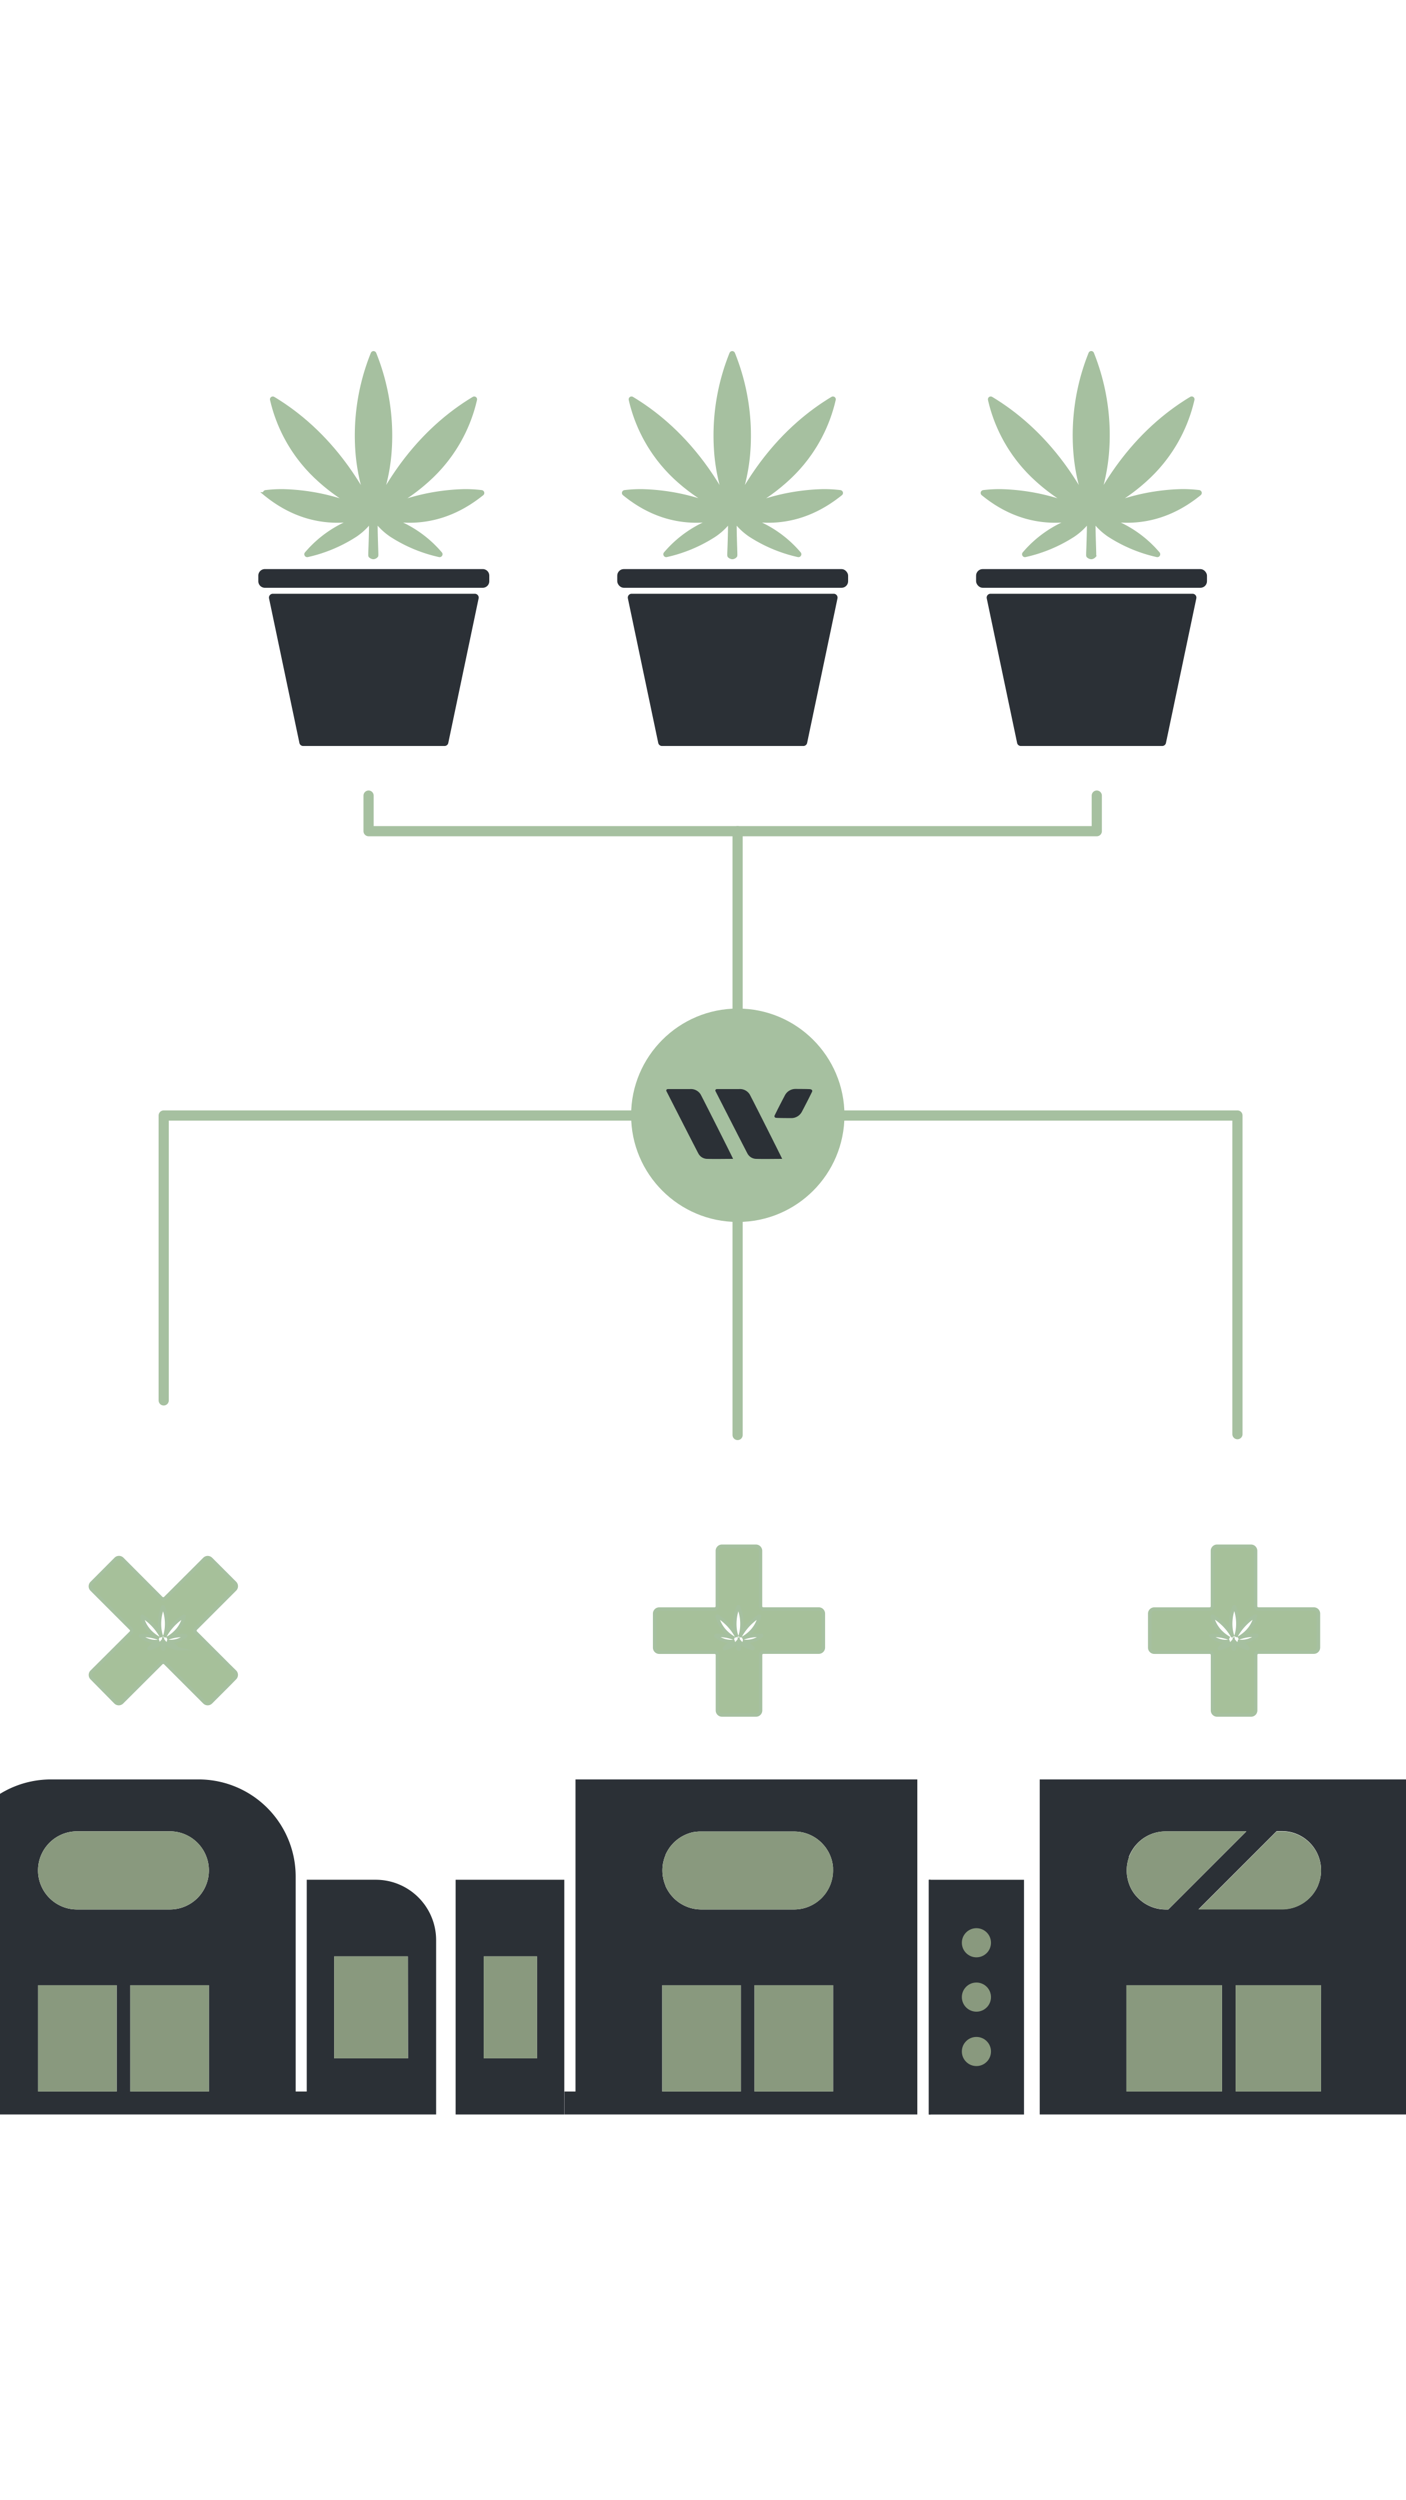 <svg id="Layer_1" data-name="Layer 1" xmlns="http://www.w3.org/2000/svg" viewBox="0 0 414 736"><title>about-us-graphic-1</title><path d="M273.5,553.35v69.1H274v-69.1Z" fill="#2b3036"/><path d="M110.58,553.34H90.32v62.34H87.06v-63.3a28.58,28.58,0,0,0-28.59-28.57H15a28.58,28.58,0,0,0-28.58,28.57v70.06h142V571.13A17.79,17.79,0,0,0,110.58,553.34ZM34.36,615.68H11.22V584.39H34.36Zm27.15,0H38.37V584.39H61.51Zm-3.37-56.94A11.56,11.56,0,0,1,50,562.1H22.71a11.5,11.5,0,0,1-11.18-8.76,11.26,11.26,0,0,1-.34-2.75,11.52,11.52,0,0,1,11.52-11.51H50a11.52,11.52,0,0,1,8.14,19.66Zm62,47.18H98.39v-30H120.1Z" fill="#2b3036"/><rect x="98.39" y="575.88" width="21.71" height="30.04" fill="#89997e"/><rect x="38.37" y="584.39" width="23.14" height="31.29" fill="#89997e"/><rect x="11.22" y="584.39" width="23.14" height="31.29" fill="#89997e"/><path d="M61.51,550.59a11.52,11.52,0,0,1-3.37,8.15A11.56,11.56,0,0,1,50,562.1H22.71a11.5,11.5,0,0,1-11.18-8.76,11.26,11.26,0,0,1-.34-2.75,11.52,11.52,0,0,1,11.52-11.51H50a11.48,11.48,0,0,1,11.51,11.51Z" fill="#89997e"/><path d="M245.3,584.39v31.29h0V584.39ZM242,542.45h0l.39.4Z" fill="#2b3036"/><path d="M169.46,523.81v91.87h-3.27v6.76H270.11V523.81ZM195,615.68V584.39h23.14v31.29Zm50.31,0H222.17V584.39h23.14ZM233.82,562.1H206.53a11.54,11.54,0,0,1-8.15-3.36c-.26-.27-.51-.54-.74-.82s-.46-.58-.67-.89l-.3-.47c-.09-.16-.18-.31-.27-.48a4.72,4.72,0,0,1-.26-.5,3.62,3.62,0,0,1-.2-.45s0,0,0-.07l-.2-.51a10.34,10.34,0,0,1-.33-1.08,3.78,3.78,0,0,1-.13-.56c0-.18-.07-.38-.11-.56a12.79,12.79,0,0,1-.13-1.76,12.64,12.64,0,0,1,.13-1.75,4.79,4.79,0,0,1,.11-.57,3.78,3.78,0,0,1,.13-.56,9.66,9.66,0,0,1,.33-1.08l.2-.51s0,0,0-.07a3.62,3.62,0,0,1,.2-.45,4.72,4.72,0,0,1,.26-.5c.09-.17.18-.32.27-.48l.3-.47c.21-.31.43-.6.67-.89s.48-.56.74-.82.53-.5.82-.74.43-.34.66-.5l.32-.22c.24-.16.48-.31.74-.45l.36-.19.53-.26q.38-.16.75-.3c.36-.13.72-.24,1.09-.34l.51-.12c.16,0,.33-.07.5-.09l.24,0a8.1,8.1,0,0,1,1-.09h27.93a11.47,11.47,0,0,1,8.13,3.37h0l.38.4c.12.14.24.27.36.42a9.7,9.7,0,0,1,.88,1.22c.11.17.21.34.31.51s.3.56.42.85.13.29.19.44.14.36.2.54a8.37,8.37,0,0,1,.25.81c.06.24.12.47.16.71a9.81,9.81,0,0,1,.18,1.34c0,.13,0,.25,0,.38s0,.34,0,.52A11.51,11.51,0,0,1,233.82,562.1Z" fill="#2b3036"/><path d="M134.16,553.34v69.1h32v-69.1Zm24,52.58h-15.7v-30h15.7Z" fill="#2b3036"/><rect x="273.5" y="553.35" width="28.02" height="69.1" fill="#2b3036"/><rect x="222.17" y="584.39" width="23.13" height="31.29" fill="#89997e"/><rect x="245.3" y="584.39" width="0.01" height="31.29" fill="#89997e"/><rect x="195" y="584.39" width="23.14" height="31.29" fill="#89997e"/><rect x="142.43" y="575.88" width="15.7" height="30.04" fill="#89997e"/><path d="M245.33,550.59a11.51,11.51,0,0,1-11.51,11.51H206.53a11.54,11.54,0,0,1-8.15-3.36c-.26-.27-.51-.54-.74-.82s-.46-.58-.67-.89l-.3-.47c-.09-.16-.18-.31-.27-.48s-.18-.33-.26-.5-.14-.3-.2-.45,0,0,0-.07l-.2-.51a10.34,10.34,0,0,1-.33-1.08c0-.19-.09-.37-.13-.56s-.07-.38-.11-.56a12.79,12.79,0,0,1-.13-1.76,12.64,12.64,0,0,1,.13-1.75c0-.2.07-.38.11-.57s.08-.37.13-.56a9.66,9.66,0,0,1,.33-1.08l.2-.51s0,0,0-.07a4.67,4.67,0,0,1,.2-.45c.08-.17.17-.34.26-.5s.18-.32.27-.48l.3-.47c.21-.31.43-.6.67-.89s.48-.56.74-.82.53-.5.82-.74.43-.34.66-.5l.32-.22c.24-.16.48-.31.74-.45l.36-.19.53-.26q.38-.16.75-.3c.36-.13.72-.24,1.09-.34l.51-.12c.16,0,.33-.07.5-.09l.24,0a8.1,8.1,0,0,1,1-.09h27.93a11.47,11.47,0,0,1,8.13,3.37l.39.4c.12.14.24.27.36.42a9.7,9.7,0,0,1,.88,1.22c.11.17.21.34.31.51s.3.56.42.85.13.29.19.44.14.36.2.54a8.37,8.37,0,0,1,.25.81c.06.24.12.47.16.71a9.81,9.81,0,0,1,.18,1.34c0,.13,0,.25,0,.38S245.33,550.41,245.33,550.59Z" fill="#89997e"/><path d="M242.34,542.85l-.39-.4h0Z" fill="#89997e"/><path d="M306.15,523.81v98.63H417.8V523.81Zm26.23,22.82c.13-.35.28-.7.44-1a11.54,11.54,0,0,1,1.49-2.33c.24-.29.49-.56.75-.82a11.48,11.48,0,0,1,8.14-3.37H367l-23,23h-.74a11.5,11.5,0,0,1-8.14-3.36,11.19,11.19,0,0,1-2-2.66,11.83,11.83,0,0,1-1-2.61,11.61,11.61,0,0,1,.34-6.84Zm27.44,69H331.68V584.39h28.14Zm29.16,0H363.84V584.39H389Zm-.88-60.61a11.53,11.53,0,0,1-10.61,7H352.92l23-23h1.55a11.48,11.48,0,0,1,8.14,3.37c.26.26.51.53.75.82a11.49,11.49,0,0,1,1.72,11.8Z" fill="#2b3036"/><path d="M367,539.08l-23,23h-.74a11.5,11.5,0,0,1-8.14-3.36,11.19,11.19,0,0,1-2-2.66,11.83,11.83,0,0,1-1-2.61,11.61,11.61,0,0,1,.34-6.84c.13-.35.28-.7.44-1a11.54,11.54,0,0,1,1.49-2.33c.24-.29.49-.56.75-.82a11.48,11.48,0,0,1,8.14-3.37Z" fill="#89997e"/><path d="M389,550.59a11.5,11.5,0,0,1-3.38,8.14,11.46,11.46,0,0,1-8.14,3.37H352.92l23-23h1.55a11.48,11.48,0,0,1,8.14,3.37c.26.26.51.53.75.82a11.45,11.45,0,0,1,2.63,7.32Z" fill="#89997e"/><rect x="363.84" y="584.39" width="25.14" height="31.29" fill="#89997e"/><rect x="331.68" y="584.39" width="28.14" height="31.29" fill="#89997e"/><path d="M67.39,490.33l-9.75-9.75a.81.81,0,0,1,0-1.15l11.54-11.54a1.34,1.34,0,0,0,0-1.92l-1.78-1.78-5.28-5.28a1.35,1.35,0,0,0-1.92,0L48.65,470.44a.82.82,0,0,1-1.15,0L36,458.9a1.36,1.36,0,0,0-1.93,0L27,466a1.36,1.36,0,0,0,0,1.92l11.54,11.54a.8.8,0,0,1,0,1.15L27,492.11A1.36,1.36,0,0,0,27,494L34,501.1a1.36,1.36,0,0,0,1.93,0L47.5,489.56a.82.82,0,0,1,1.15,0L60.19,501.1a1.35,1.35,0,0,0,1.92,0l5.28-5.28L69.17,494a1.34,1.34,0,0,0,0-1.92ZM54.7,481.54a6.84,6.84,0,0,1-4.43,1.67,6.74,6.74,0,0,1-1.1-.09,7,7,0,0,1,3,2.08.06.06,0,0,1,0,.08s0,0-.08,0a9.18,9.18,0,0,1-2.93-1.22,3.73,3.73,0,0,1-.95-.89c0,.32,0,1.15,0,1.58s0,.55,0,.57a.3.3,0,0,1-.19.09.3.3,0,0,1-.2-.1s0,0,0-.54,0-1.28,0-1.61a4.09,4.09,0,0,1-1,.89A9.14,9.14,0,0,1,44,485.31a.07.07,0,0,1-.08,0,.06.06,0,0,1,0-.08,7,7,0,0,1,3-2.08,7,7,0,0,1-1.1.09,6.82,6.82,0,0,1-4.43-1.67.07.07,0,0,1,0-.08s0,0,.07,0a8.49,8.49,0,0,1,1-.06,13,13,0,0,1,4.36.87,11.66,11.66,0,0,1-2.25-1.64,9.4,9.4,0,0,1-2.78-4.82.07.07,0,0,1,0-.08.07.07,0,0,1,.08,0,16.21,16.21,0,0,1,5.71,6.11,11.44,11.44,0,0,1-.56-2.64,13.52,13.52,0,0,1,.92-6.22s0,0,.07,0a.09.09,0,0,1,.08,0,13.42,13.42,0,0,1,.91,6.22,11.8,11.8,0,0,1-.56,2.64,16.18,16.18,0,0,1,5.7-6.11.08.08,0,0,1,.09,0s0,0,0,.08a9.49,9.49,0,0,1-2.78,4.82,11.47,11.47,0,0,1-2.26,1.64,13,13,0,0,1,4.37-.87,8.38,8.38,0,0,1,1,.06.07.07,0,0,1,.07,0A.07.07,0,0,1,54.7,481.54Z" fill="#a6c09a" stroke="#a6c0a0" stroke-miterlimit="10"/><path d="M241.07,473.64H224.75a.81.81,0,0,1-.81-.81V456.52a1.36,1.36,0,0,0-1.36-1.36h-10a1.36,1.36,0,0,0-1.36,1.36v16.32a.81.81,0,0,1-.81.81H194.11a1.36,1.36,0,0,0-1.36,1.36v10a1.36,1.36,0,0,0,1.36,1.36h16.32a.81.81,0,0,1,.81.81v16.32a1.36,1.36,0,0,0,1.36,1.36h10a1.36,1.36,0,0,0,1.36-1.36V487.16a.81.81,0,0,1,.81-.81h16.32a1.36,1.36,0,0,0,1.36-1.36V475A1.36,1.36,0,0,0,241.07,473.64Zm-16.82,7.9a6.74,6.74,0,0,1-5.53,1.58,7,7,0,0,1,3,2.08.07.07,0,0,1,0,.08.07.07,0,0,1-.08,0,9.18,9.18,0,0,1-2.93-1.22,3.94,3.94,0,0,1-1-.89c0,.32,0,1.17,0,1.61s0,.51,0,.54a.26.26,0,0,1-.19.1.32.32,0,0,1-.19-.09s0,0,0-.57,0-1.26,0-1.58a4,4,0,0,1-1,.89,9.14,9.14,0,0,1-2.92,1.22.08.08,0,0,1-.08,0,.07.07,0,0,1,0-.08,7,7,0,0,1,3-2.08,7,7,0,0,1-1.1.09,6.85,6.85,0,0,1-4.43-1.67.08.08,0,0,1,0-.08.07.07,0,0,1,.06,0,8.49,8.49,0,0,1,1-.06,12.88,12.88,0,0,1,4.36.87,11.44,11.44,0,0,1-2.24-1.64,9.45,9.45,0,0,1-2.79-4.82.09.09,0,0,1,0-.08.06.06,0,0,1,.08,0,16.15,16.15,0,0,1,5.71,6.11,11.73,11.73,0,0,1-.56-2.64,13.43,13.43,0,0,1,.93-6.22.07.07,0,0,1,.07,0,.07.07,0,0,1,.06,0,13.43,13.43,0,0,1,.93,6.22,11.44,11.44,0,0,1-.56,2.64,16.21,16.21,0,0,1,5.71-6.11.07.07,0,0,1,.08,0,.08.08,0,0,1,0,.08,9.49,9.49,0,0,1-2.78,4.82,11.46,11.46,0,0,1-2.25,1.64,12.89,12.89,0,0,1,4.37-.87,8.38,8.38,0,0,1,1,.06.07.07,0,0,1,.06,0A.07.07,0,0,1,224.25,481.54Z" fill="#a6c09a" stroke="#a6c0a0" stroke-miterlimit="10"/><path d="M386.85,473.64H370.53a.81.81,0,0,1-.81-.81V456.52a1.36,1.36,0,0,0-1.36-1.36h-10a1.36,1.36,0,0,0-1.36,1.36v16.32a.81.81,0,0,1-.81.81H339.89a1.36,1.36,0,0,0-1.36,1.36v10a1.36,1.36,0,0,0,1.36,1.36h16.32a.81.81,0,0,1,.81.81v16.32a1.36,1.36,0,0,0,1.36,1.36h10a1.36,1.36,0,0,0,1.36-1.36V487.16a.81.81,0,0,1,.81-.81h16.32a1.36,1.36,0,0,0,1.36-1.36V475A1.36,1.36,0,0,0,386.85,473.64ZM370,481.54a6.74,6.74,0,0,1-5.53,1.58,7,7,0,0,1,3,2.08.07.07,0,0,1,0,.08.07.07,0,0,1-.08,0,9.18,9.18,0,0,1-2.93-1.22,3.94,3.94,0,0,1-1-.89c0,.32,0,1.17,0,1.61s0,.51,0,.54a.26.26,0,0,1-.19.1.32.32,0,0,1-.19-.09s0,0,0-.57,0-1.26,0-1.58a4,4,0,0,1-1,.89,9.14,9.14,0,0,1-2.92,1.22.08.08,0,0,1-.08,0,.07.07,0,0,1,0-.08,7,7,0,0,1,3-2.08,7,7,0,0,1-1.1.09,6.85,6.85,0,0,1-4.43-1.67.08.08,0,0,1,0-.08.07.07,0,0,1,.06,0,8.49,8.49,0,0,1,1-.06,12.88,12.88,0,0,1,4.36.87,11.44,11.44,0,0,1-2.24-1.64,9.45,9.45,0,0,1-2.79-4.82.09.09,0,0,1,0-.08.06.06,0,0,1,.08,0A16.15,16.15,0,0,1,363,481.8a11.72,11.72,0,0,1-.56-2.64,13.43,13.43,0,0,1,.93-6.22.07.07,0,0,1,.07,0,.07.07,0,0,1,.06,0,13.43,13.43,0,0,1,.93,6.22,11.44,11.44,0,0,1-.56,2.64,16.21,16.21,0,0,1,5.71-6.11.07.07,0,0,1,.08,0,.08.08,0,0,1,0,.08,9.49,9.49,0,0,1-2.78,4.82,11.45,11.45,0,0,1-2.25,1.64,12.89,12.89,0,0,1,4.37-.87,8.38,8.38,0,0,1,1,.06.07.07,0,0,1,.06,0A.07.07,0,0,1,370,481.54Z" fill="#a6c09a" stroke="#a6c0a0" stroke-miterlimit="10"/><circle cx="287.51" cy="571.89" r="4.29" fill="#89997e"/><circle cx="287.51" cy="587.89" r="4.29" fill="#89997e"/><circle cx="287.51" cy="603.9" r="4.29" fill="#89997e"/><path d="M120.57,153.38a33.17,33.17,0,0,1-5.28-.43,33.9,33.9,0,0,1,14.45,10,.33.33,0,0,1,0,.4.34.34,0,0,1-.38.15,43.38,43.38,0,0,1-14.05-5.84,18.63,18.63,0,0,1-4.59-4.3c-.07,1.58.06,5.61.13,7.73.08,2.44.08,2.44,0,2.56a1.3,1.3,0,0,1-.94.47,1.52,1.52,0,0,1-.9-.42c-.1-.13-.1-.13,0-2.77.07-2.07.19-6,.13-7.57a18.44,18.44,0,0,1-4.59,4.3,43.47,43.47,0,0,1-14,5.84.34.34,0,0,1-.38-.15.33.33,0,0,1,0-.4,33.78,33.78,0,0,1,14.45-10,33.17,33.17,0,0,1-5.28.43c-7.65,0-14.82-2.69-21.3-8a.33.33,0,0,1-.12-.36.37.37,0,0,1,.29-.25,40.19,40.19,0,0,1,5-.29,61.82,61.82,0,0,1,21,4.18,55.6,55.6,0,0,1-10.79-7.87A45.41,45.41,0,0,1,80,117.63a.34.34,0,0,1,.14-.36.33.33,0,0,1,.38,0c15.91,9.58,24.06,23.4,27.4,29.36a56.29,56.29,0,0,1-2.69-12.68,64.54,64.54,0,0,1,4.43-29.88.35.35,0,0,1,.32-.22.36.36,0,0,1,.33.22,64.62,64.62,0,0,1,4.43,29.87,55.39,55.39,0,0,1-2.7,12.68c3.35-5.95,11.49-19.77,27.41-29.35a.33.33,0,0,1,.38,0,.34.34,0,0,1,.14.36,45.41,45.41,0,0,1-13.38,23.16,55.6,55.6,0,0,1-10.79,7.87,61.81,61.81,0,0,1,21-4.18,40,40,0,0,1,5,.29.34.34,0,0,1,.29.25.33.33,0,0,1-.11.36C135.39,150.69,128.22,153.38,120.57,153.38Z" fill="#a6c0a0" stroke="#a6c0a0" stroke-miterlimit="10"/><path d="M144.07,169.45v1.64a1.94,1.94,0,0,1-1.94,1.94H78a1.94,1.94,0,0,1-1.94-1.94v-1.64A1.93,1.93,0,0,1,78,167.52h64.11A1.93,1.93,0,0,1,144.07,169.45Z" fill="#2b3036"/><path d="M140.93,176.15,132,218.7a1.12,1.12,0,0,1-1.1.9H89.27a1.13,1.13,0,0,1-1.11-.9l-8.94-42.55a1.14,1.14,0,0,1,1.11-1.37h59.5A1.14,1.14,0,0,1,140.93,176.15Z" fill="#2b3036"/><path d="M226.23,153.38a32.93,32.93,0,0,1-5.27-.43,33.82,33.82,0,0,1,14.44,10,.33.33,0,0,1,0,.4.34.34,0,0,1-.38.15,43.47,43.47,0,0,1-14-5.84,18.64,18.64,0,0,1-4.59-4.3c-.06,1.58.06,5.61.13,7.73.08,2.44.08,2.44,0,2.56a1.28,1.28,0,0,1-.93.47,1.52,1.52,0,0,1-.91-.42c-.1-.13-.1-.13,0-2.77.07-2.07.19-6,.13-7.57a18.44,18.44,0,0,1-4.59,4.3,43.38,43.38,0,0,1-14,5.84.34.34,0,0,1-.38-.15.33.33,0,0,1,0-.4,33.9,33.9,0,0,1,14.45-10,33.17,33.17,0,0,1-5.28.43c-7.65,0-14.82-2.69-21.3-8a.33.33,0,0,1-.11-.36.34.34,0,0,1,.29-.25,40,40,0,0,1,5-.29,61.81,61.81,0,0,1,21,4.18A55.6,55.6,0,0,1,199,140.79a45.41,45.41,0,0,1-13.38-23.16.36.36,0,0,1,.14-.36.33.33,0,0,1,.38,0c15.92,9.58,24.06,23.4,27.41,29.36a55.64,55.64,0,0,1-2.7-12.68,64.54,64.54,0,0,1,4.43-29.88.36.36,0,0,1,.33-.22.35.35,0,0,1,.32.22,64.49,64.49,0,0,1,4.43,29.87,56,56,0,0,1-2.69,12.68c3.34-5.95,11.49-19.77,27.4-29.35a.33.33,0,0,1,.38,0,.34.34,0,0,1,.14.36,45.41,45.41,0,0,1-13.38,23.16,55.6,55.6,0,0,1-10.79,7.87,61.82,61.82,0,0,1,21-4.18,40.19,40.19,0,0,1,5,.29.37.37,0,0,1,.29.25.33.33,0,0,1-.12.36C241,150.69,233.88,153.38,226.23,153.38Z" fill="#a6c0a0" stroke="#a6c0a0" stroke-miterlimit="10"/><rect x="181.75" y="167.52" width="67.98" height="5.51" rx="1.93" ry="1.93" fill="#2b3036"/><path d="M246.6,176.15l-8.94,42.55a1.13,1.13,0,0,1-1.11.9H194.93a1.13,1.13,0,0,1-1.11-.9l-8.94-42.55a1.14,1.14,0,0,1,1.11-1.37h59.5A1.14,1.14,0,0,1,246.6,176.15Z" fill="#2b3036"/><path d="M331.89,153.38a32.93,32.93,0,0,1-5.27-.43,33.9,33.9,0,0,1,14.45,10,.35.35,0,0,1,0,.4.34.34,0,0,1-.38.15,43.57,43.57,0,0,1-14-5.84,18.63,18.63,0,0,1-4.59-4.3c-.06,1.58.07,5.61.14,7.73.07,2.44.07,2.44,0,2.56a1.32,1.32,0,0,1-.94.47,1.52,1.52,0,0,1-.91-.42c-.1-.13-.1-.13,0-2.77.07-2.07.2-6,.13-7.57a18.25,18.25,0,0,1-4.59,4.3,43.38,43.38,0,0,1-14.05,5.84.33.33,0,0,1-.37-.15.35.35,0,0,1,0-.4,33.9,33.9,0,0,1,14.45-10,32.93,32.93,0,0,1-5.27.43c-7.66,0-14.83-2.69-21.31-8a.35.35,0,0,1-.11-.36.36.36,0,0,1,.29-.25,40.07,40.07,0,0,1,5-.29,61.75,61.75,0,0,1,21,4.18,55.6,55.6,0,0,1-10.79-7.87,45.33,45.33,0,0,1-13.37-23.16.36.36,0,0,1,.13-.36.33.33,0,0,1,.38,0c15.92,9.58,24.07,23.4,27.41,29.36a55.64,55.64,0,0,1-2.7-12.68A64.68,64.68,0,0,1,321,104.06a.34.34,0,0,1,.64,0A64.63,64.63,0,0,1,326,133.93a55.93,55.93,0,0,1-2.7,12.68c3.34-5.95,11.49-19.77,27.41-29.35a.33.33,0,0,1,.38,0,.36.36,0,0,1,.13.36,45.33,45.33,0,0,1-13.37,23.16,55.6,55.6,0,0,1-10.79,7.87,61.7,61.7,0,0,1,21-4.18,40.19,40.19,0,0,1,5,.29.36.36,0,0,1,.29.25.35.35,0,0,1-.11.36C346.71,150.69,339.55,153.38,331.89,153.38Z" fill="#a6c0a0" stroke="#a6c0a0" stroke-miterlimit="10"/><rect x="287.41" y="167.52" width="67.99" height="5.51" rx="1.94" ry="1.94" fill="#2b3036"/><path d="M352.26,176.15l-8.94,42.55a1.13,1.13,0,0,1-1.11.9H300.59a1.12,1.12,0,0,1-1.1-.9l-8.94-42.55a1.14,1.14,0,0,1,1.1-1.37h59.5A1.14,1.14,0,0,1,352.26,176.15Z" fill="#2b3036"/><polyline points="108.53 234.2 108.53 244.68 322.95 244.68 322.95 234.2" fill="none" stroke="#a6c0a0" stroke-linecap="round" stroke-linejoin="round" stroke-width="3"/><polyline points="217.19 244.68 217.19 328.37 48.2 328.37 48.2 412.24" fill="none" stroke="#a6c0a0" stroke-linecap="round" stroke-linejoin="round" stroke-width="3"/><polyline points="364.37 422.18 364.37 328.37 217.19 328.37 217.19 422.42" fill="none" stroke="#a6c0a0" stroke-linecap="round" stroke-linejoin="round" stroke-width="3"/><circle cx="217.24" cy="328.3" r="31.41" fill="#a6c0a0"/><path d="M215.88,341.14c-2.62,0-5.12.07-7.57,0a3,3,0,0,1-2.61-1.46c-1.1-2.06-9.18-17.91-9.5-18.54-.06-.13,0-.55.49-.55,2.15,0,4.31,0,6.46,0a3.38,3.38,0,0,1,3.18,1.62c.8,1.48,9.49,18.71,9.56,19" fill="#2b3036"/><path d="M230.33,341.14c-2.62,0-5.12.07-7.57,0a3,3,0,0,1-2.61-1.46c-1.1-2.06-9.18-17.91-9.5-18.54-.06-.13,0-.55.49-.55,2.15,0,4.31,0,6.46,0a3.38,3.38,0,0,1,3.18,1.62c.8,1.48,9.49,18.71,9.56,19" fill="#2b3036"/><path d="M238.71,320.64h0c-.31-.06-2.36-.08-4.4-.09a3.53,3.53,0,0,0-3.28,2.05c-1,1.9-2,3.83-2.93,5.75a.47.47,0,0,0,.4.7c.31.06,2.36.08,4.4.09a3.53,3.53,0,0,0,3.28-2c1-1.9,2-3.84,2.93-5.75a.47.47,0,0,0-.4-.7" fill="#2b3036"/></svg>